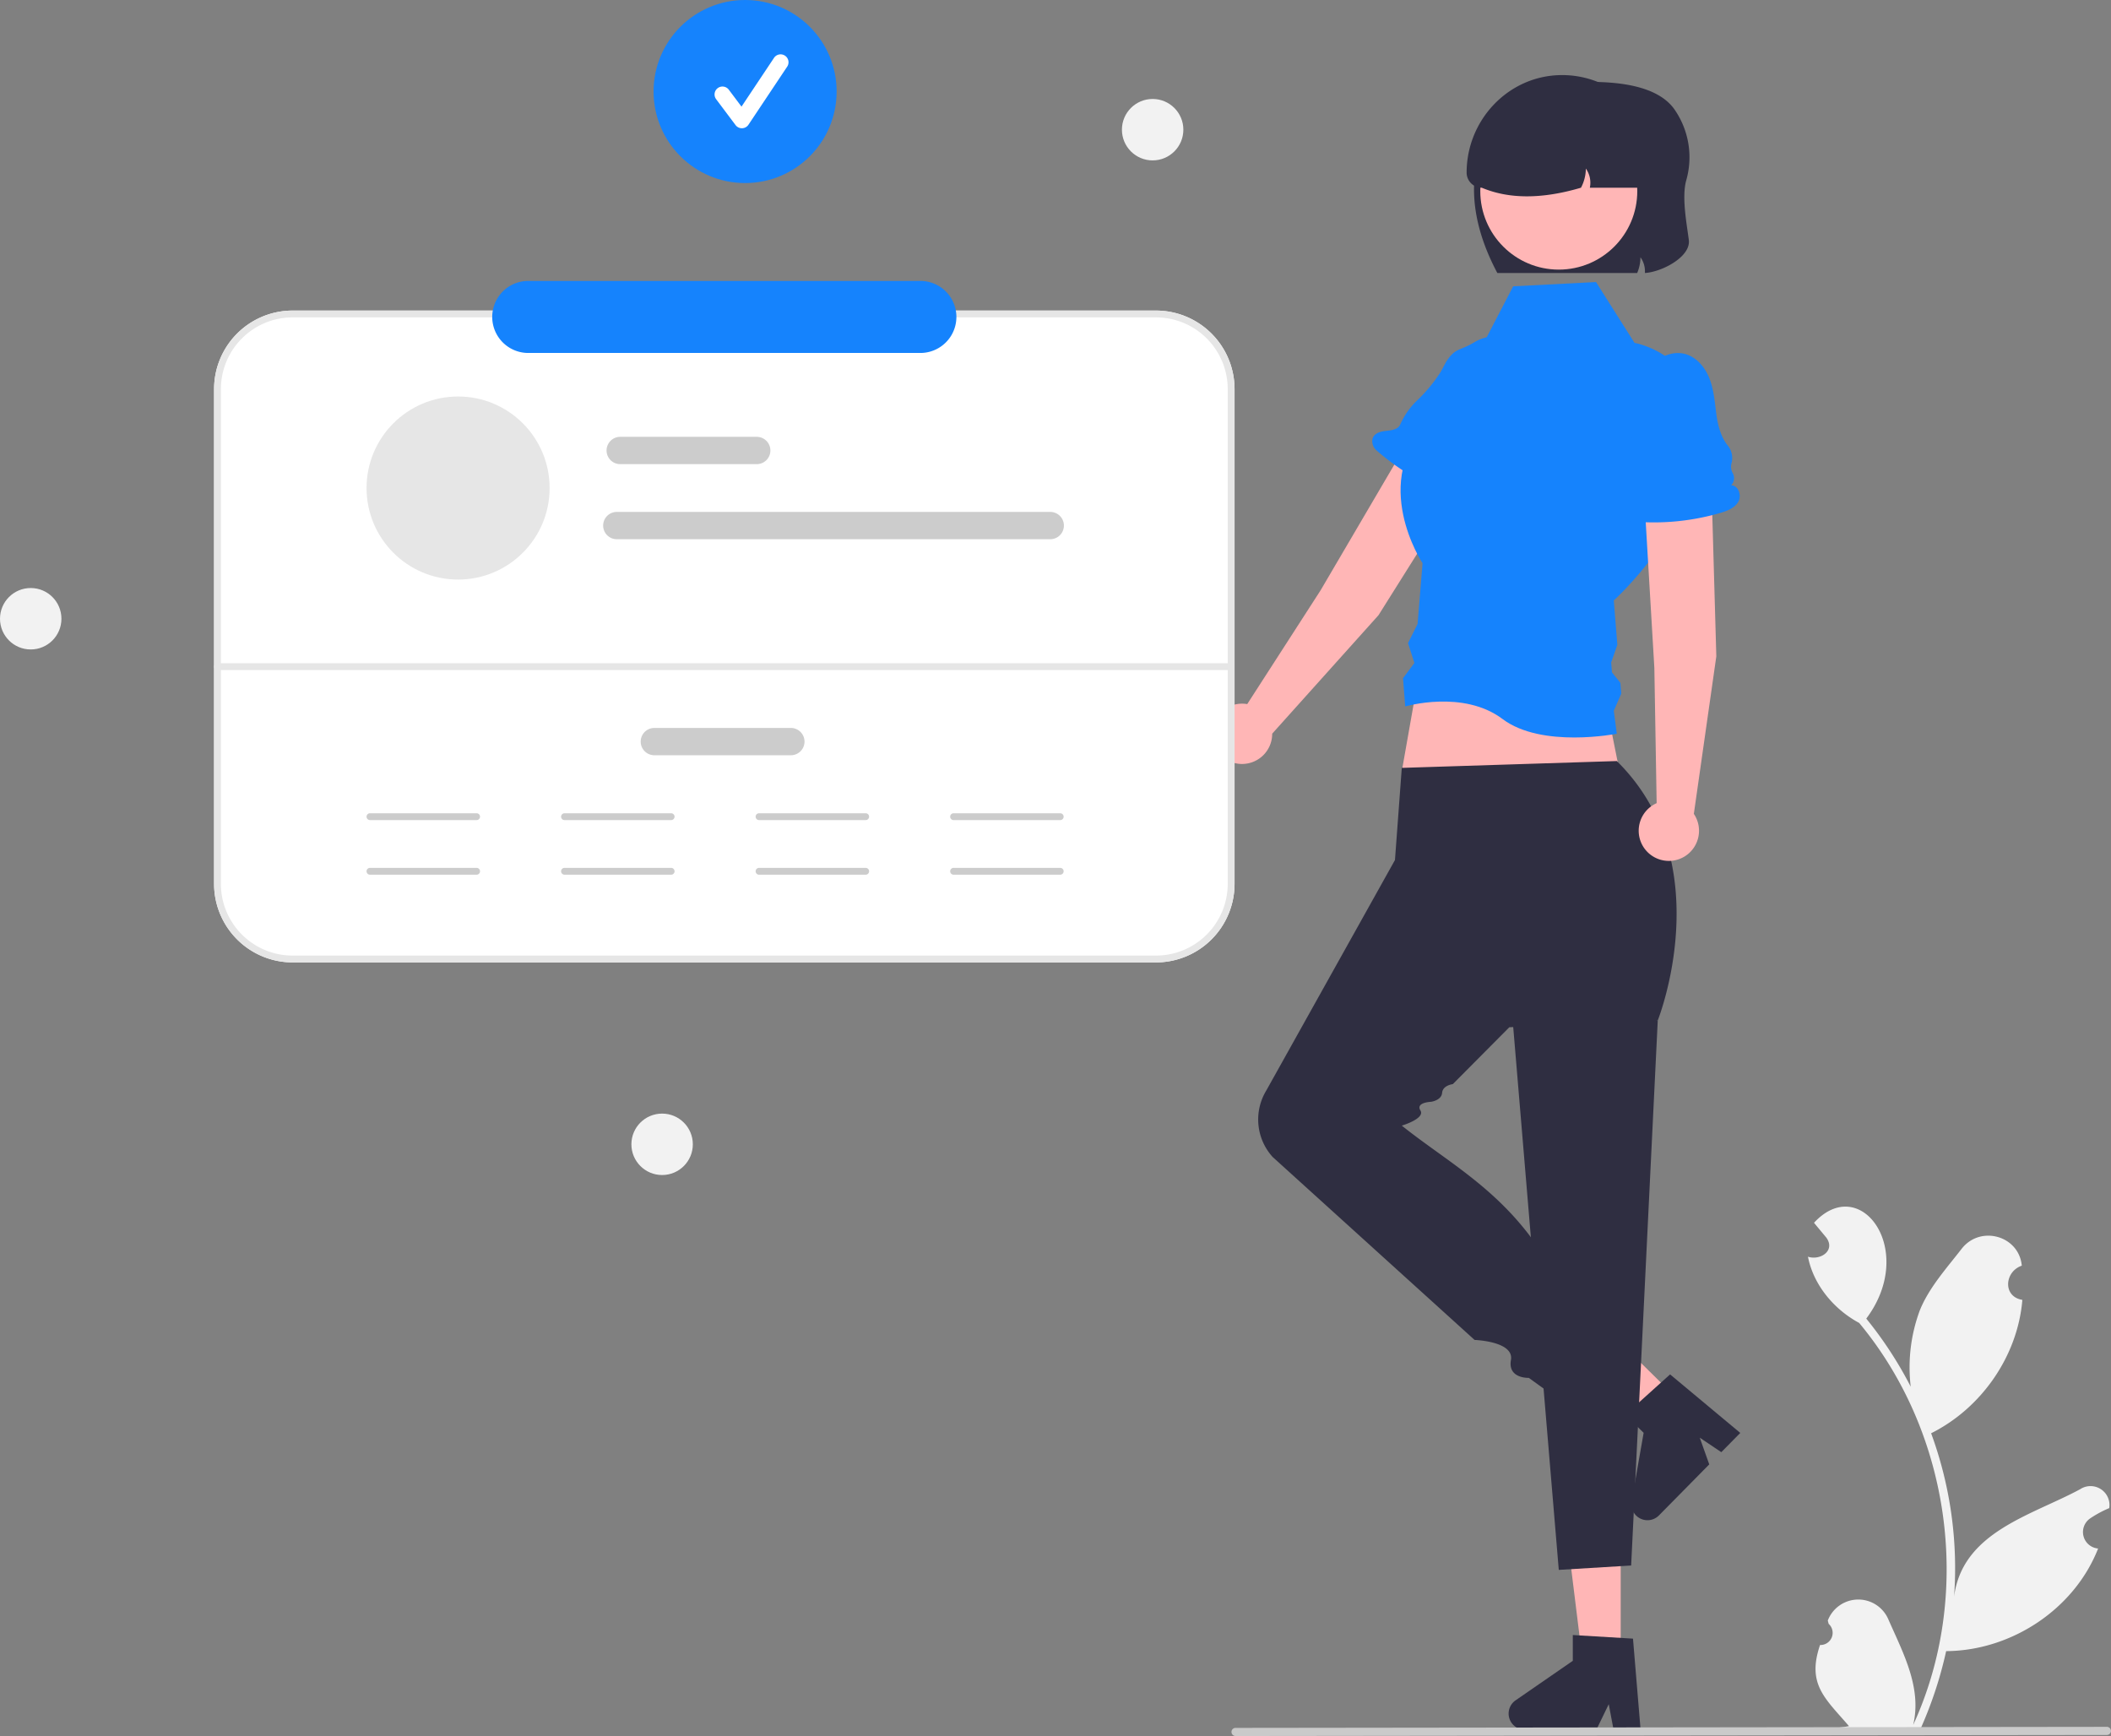 <svg xmlns="http://www.w3.org/2000/svg" data-name="Layer 1" width="618.524" height="508.679" viewBox="0 0 618.524 508.679" xmlns:xlink="http://www.w3.org/1999/xlink"><rect x="0" y="0" width="618.524" height="508.679" fill="#808080" stroke="none"/><path d="M784.782,248.591c-1.34,4.96.2,12.77.78,17.4.62,4.95-7.96,9.38-12.87,9.66a6.989,6.989,0,0,0-1.3-4.6,11.967,11.967,0,0,1-.96,4.61h-40.97c-5.16-9.71-9.55-22.98-4.81-36.7a14.04,14.04,0,0,1,9.7-12.15l22.34-7.15c8.81,0,19.62,1.25,24.49,7.81A24.575,24.575,0,0,1,784.782,248.591Z" transform="translate(-290.738 -195.661)" fill="#2f2e41"/><path d="M824.009,677.671a3.564,3.564,0,0,0,2.524-6.201c-.093-.356-.16-.612-.253-.968a9.575,9.575,0,0,1,17.749-.336c4.318,9.846,9.881,20.028,7.267,30.943,17.594-38.227,11.037-85.508-15.81-117.8-7.374-3.971-13.387-11.093-15.014-19.414,3.642,1.195,8.14-1.8,5.374-5.598-1.197-1.45-2.405-2.889-3.602-4.339,13.65-14.818,30.301,8.108,15.31,28.074a114.264,114.264,0,0,1,13.024,19.951,48.043,48.043,0,0,1,2.656-22.342c2.682-6.649,7.775-12.276,12.252-18.044,5.443-7.029,16.813-3.918,17.639,4.928-5.069,1.72-5.659,9.071.166,10.02-1.367,16.483-11.982,31.721-26.732,39.085a114.71,114.71,0,0,1,6.725,47.885c2.435-19.011,22.771-23.812,36.944-31.494a5.549,5.549,0,0,1,8.516,5.54,32.052,32.052,0,0,0-5.589,3.017,4.844,4.844,0,0,0,2.335,8.821c-7.011,17.839-25.462,29.949-44.529,30.064a117.929,117.929,0,0,1-7.701,23.201l-28.298.269c-.104-.313-.199-.637-.293-.951a32.153,32.153,0,0,0,7.826-.541c-7.008-8.139-12.407-12.274-8.483-23.767Z" transform="translate(-290.738 -195.661)" fill="#f2f2f2"/><polygon points="474.867 487.701 463.829 487.701 458.576 445.127 474.867 445.127 474.867 487.701" fill="#ffb6b6"/><path d="M771.43,702.486h-7.916l-1.413-7.473-3.619,7.473-20.994,0a4.719,4.719,0,0,1-2.682-8.603l16.765-11.579v-7.555l17.634,1.053Z" transform="translate(-290.738 -195.661)" fill="#2f2e41"/><polygon points="492.193 410.591 484.443 418.451 450.438 392.302 461.875 380.702 492.193 410.591" fill="#ffb6b6"/><path d="M800.639,615.53l-5.557,5.637-6.314-4.241,2.781,7.824L776.81,639.7a4.719,4.719,0,0,1-8.009-4.13l3.525-20.068-5.38-5.304L780.076,598.379Z" transform="translate(-290.738 -195.661)" fill="#2f2e41"/><path d="M694.636,375.928l33.387-53.119a10.127,10.127,0,0,0-3.091-13.868l0,0a10.127,10.127,0,0,0-14.282,3.464l-32.989,56.241-21.486,33.329a8.837,8.837,0,1,0,7.317,8.666Z" transform="translate(-290.738 -195.661)" fill="#ffb6b6"/><path d="M726.1,336.701l2.815-.531a3.856,3.856,0,0,1,4.741-5.463c-3.392-3.537-1.744-9.361.437-13.749,1.577-3.172,3.349-6.306,4.121-9.763,1.172-5.248-.339-11.6-7.338-12.857a12.11,12.11,0,0,0-8.251,1.671c-4.399,2.599-5.388,1.468-8.164,5.652l-1.582,2.94a44.931,44.931,0,0,1-7.216,8.672,22.452,22.452,0,0,0-4.691,6.829,2.26,2.26,0,0,1-.639.809c-1.082.837-2.554.879-3.91,1.057-1.71.225-3.666.949-3.622,3.07a3.682,3.682,0,0,0,1.312,2.642,69.581,69.581,0,0,0,24.816,13.972c2.032.642,4.315,1.174,6.226.232S727.888,337.861,726.1,336.701Z" transform="translate(-290.738 -195.661)" fill="#1583fd"/><polygon points="477.724 242 412.724 241 410.724 226 416.724 192 467.724 192 477.724 242" fill="#ffb6b6"/><path d="M629.462,477.661h-253a23.026,23.026,0,0,1-23-23v-145a23.026,23.026,0,0,1,23-23h253a23.026,23.026,0,0,1,23,23v145A23.026,23.026,0,0,1,629.462,477.661Z" transform="translate(-290.738 -195.661)" fill="#fff"/><path d="M629.462,477.661h-253a23.026,23.026,0,0,1-23-23v-145a23.026,23.026,0,0,1,23-23h253a23.026,23.026,0,0,1,23,23v145A23.026,23.026,0,0,1,629.462,477.661Zm-253-189a21.024,21.024,0,0,0-21,21v145a21.024,21.024,0,0,0,21,21h253a21.024,21.024,0,0,0,21-21v-145a21.024,21.024,0,0,0-21-21Z" transform="translate(-290.738 -195.661)" fill="#e6e6e6"/><path d="M650.463,392H354.461a1,1,0,0,1,0-2H650.463a1,1,0,0,1,0,2Z" transform="translate(-290.738 -195.661)" fill="#e6e6e6"/><circle cx="337.724" cy="38" r="9" fill="#f2f2f2"/><circle cx="9" cy="181.3" r="9" fill="#f2f2f2"/><circle cx="194" cy="335.3" r="9" fill="#f2f2f2"/><path d="M430.383,435.961H399.139a1,1,0,0,1,0-2h31.244a1,1,0,0,1,0,2Z" transform="translate(-290.738 -195.661)" fill="#ccc"/><path d="M430.383,451.961H399.139a1,1,0,0,1,0-2h31.244a1,1,0,0,1,0,2Z" transform="translate(-290.738 -195.661)" fill="#ccc"/><path d="M601.383,435.961H570.139a1,1,0,0,1,0-2h31.244a1,1,0,0,1,0,2Z" transform="translate(-290.738 -195.661)" fill="#ccc"/><path d="M601.383,451.961H570.139a1,1,0,0,1,0-2h31.244a1,1,0,0,1,0,2Z" transform="translate(-290.738 -195.661)" fill="#ccc"/><path d="M544.383,435.961H513.139a1,1,0,0,1,0-2h31.244a1,1,0,0,1,0,2Z" transform="translate(-290.738 -195.661)" fill="#ccc"/><path d="M544.383,451.961H513.139a1,1,0,0,1,0-2h31.244a1,1,0,0,1,0,2Z" transform="translate(-290.738 -195.661)" fill="#ccc"/><path d="M487.383,435.961H456.139a1,1,0,0,1,0-2h31.244a1,1,0,0,1,0,2Z" transform="translate(-290.738 -195.661)" fill="#ccc"/><path d="M487.383,451.961H456.139a1,1,0,0,1,0-2h31.244a1,1,0,0,1,0,2Z" transform="translate(-290.738 -195.661)" fill="#ccc"/><path d="M701.462,420.661l-2,27-37.733,67.592a16.355,16.355,0,0,0,1.888,19.414l59.172,53.617s11.632.381,10.653,5.879S738.679,599.4,738.679,599.4l6.997,5.055,3.786-28.794c-12.722-28.406-31.587-37.072-48-50.175,0,0,6.921-2.057,5.46-4.441s3.126-2.542,3.126-2.542,3.043-.41,3.229-2.626,3.136-2.551,3.136-2.551l16.555-16.665,43.494-2s18.406-46.11-12-76Z" transform="translate(-290.738 -195.661)" fill="#2f2e41"/><polygon points="442.327 288.478 456.724 460 477.929 458.716 485.724 299 442.327 288.478" fill="#2f2e41"/><path d="M734.099,279.556l24.273-1.25,11.274,17.815s21.213,3.547,19.743,28.543-25.81,46.932-25.81,46.932l1.04,13.017-1.807,5.163.232,2.899,2.465,3.07.254,3.175-2.184,5.024.883,6.716s-21.962,4.36-33.481-4.32-28.519-3.68-28.519-3.68l-.64-8.273,3.331-4.467-1.861-5.826,2.797-5.604,1.459-17.8s-15.957-23.973,2.361-42.029l7.352-12.498,8.226-10.036Z" transform="translate(-290.738 -195.661)" fill="#1583fd"/><path d="M793.621,387.965l-1.786-62.714a10.127,10.127,0,0,0-10.28-9.807h0a10.127,10.127,0,0,0-9.945,10.821l3.853,65.088.674,39.649A8.837,8.837,0,1,0,787.036,434.135Z" transform="translate(-290.738 -195.661)" fill="#ffb6b6"/><path d="M797.961,337.866h0a2.986,2.986,0,0,0,.457-3.591,3.874,3.874,0,0,1-.46-2.318,3.562,3.562,0,0,1,.089-.459,5.843,5.843,0,0,0-1.07-5.295c-1.981-2.379-2.937-5.98-3.351-9.191-.453-3.513-.722-7.103-2.003-10.406-1.847-4.764-6.262-9.01-12.288-6.978a11.761,11.761,0,0,0-6.116,4.97c-3.005,4.792-3.037,10.585-3.015,16.128l-1.081-2.19a44.967,44.967,0,0,1-3.218,17.691c1.343-.261,2.293,1.544,1.859,2.841-.434,1.297-1.634,2.15-2.662,3.053-1.296,1.138-2.52,2.827-1.304,4.566a3.682,3.682,0,0,0,2.56,1.466,69.581,69.581,0,0,0,28.395-2.186c2.046-.596,4.239-1.424,5.304-3.27S800.092,337.836,797.961,337.866Z" transform="translate(-290.738 -195.661)" fill="#1583fd"/><circle cx="456.724" cy="56" r="23" fill="#ffb6b6"/><circle cx="218.315" cy="26.819" r="26.819" fill="#1583fd"/><path d="M508.11,233.238a2.318,2.318,0,0,1-1.855-.928l-5.686-7.582a2.318,2.318,0,1,1,3.71-2.782l3.72,4.96,9.555-14.332a2.319,2.319,0,0,1,3.858,2.572L510.039,232.205a2.32,2.32,0,0,1-1.865,1.032Z" transform="translate(-290.738 -195.661)" fill="#fff"/><path d="M560.409,299.085H445.515a10.553,10.553,0,0,1,0-21.106H560.409a10.553,10.553,0,1,1,0,21.106Z" transform="translate(-290.738 -195.661)" fill="#1583fd"/><path d="M908.078,704.032l-255.357.307a1.191,1.191,0,0,1,0-2.381l255.357-.307a1.191,1.191,0,0,1,0,2.381Z" transform="translate(-290.738 -195.661)" fill="#cacaca"/><path d="M776.462,245.661v5h-19.9a7.156,7.156,0,0,0-1.17-5.61,12.192,12.192,0,0,1-1.42,5.61c-11.507,3.403-21.165,3.337-29.079,0a4.431,4.431,0,0,1-4.431-4.431v0c0-15.33,12.084-28.247,27.41-28.563a27.997,27.997,0,0,1,28.59,27.994Z" transform="translate(-290.738 -195.661)" fill="#2f2e41"/><path d="M512.462,331.661h-40a4,4,0,0,1,0-8h40a4,4,0,0,1,0,8Z" transform="translate(-290.738 -195.661)" fill="#ccc"/><path d="M522.462,416.961h-40a4,4,0,0,1,0-8h40a4,4,0,0,1,0,8Z" transform="translate(-290.738 -195.661)" fill="#ccc"/><path d="M598.462,353.661h-127a4,4,0,0,1,0-8h127a4,4,0,0,1,0,8Z" transform="translate(-290.738 -195.661)" fill="#ccc"/><circle cx="134.22" cy="143" r="26.819" fill="#e6e6e6"/></svg>